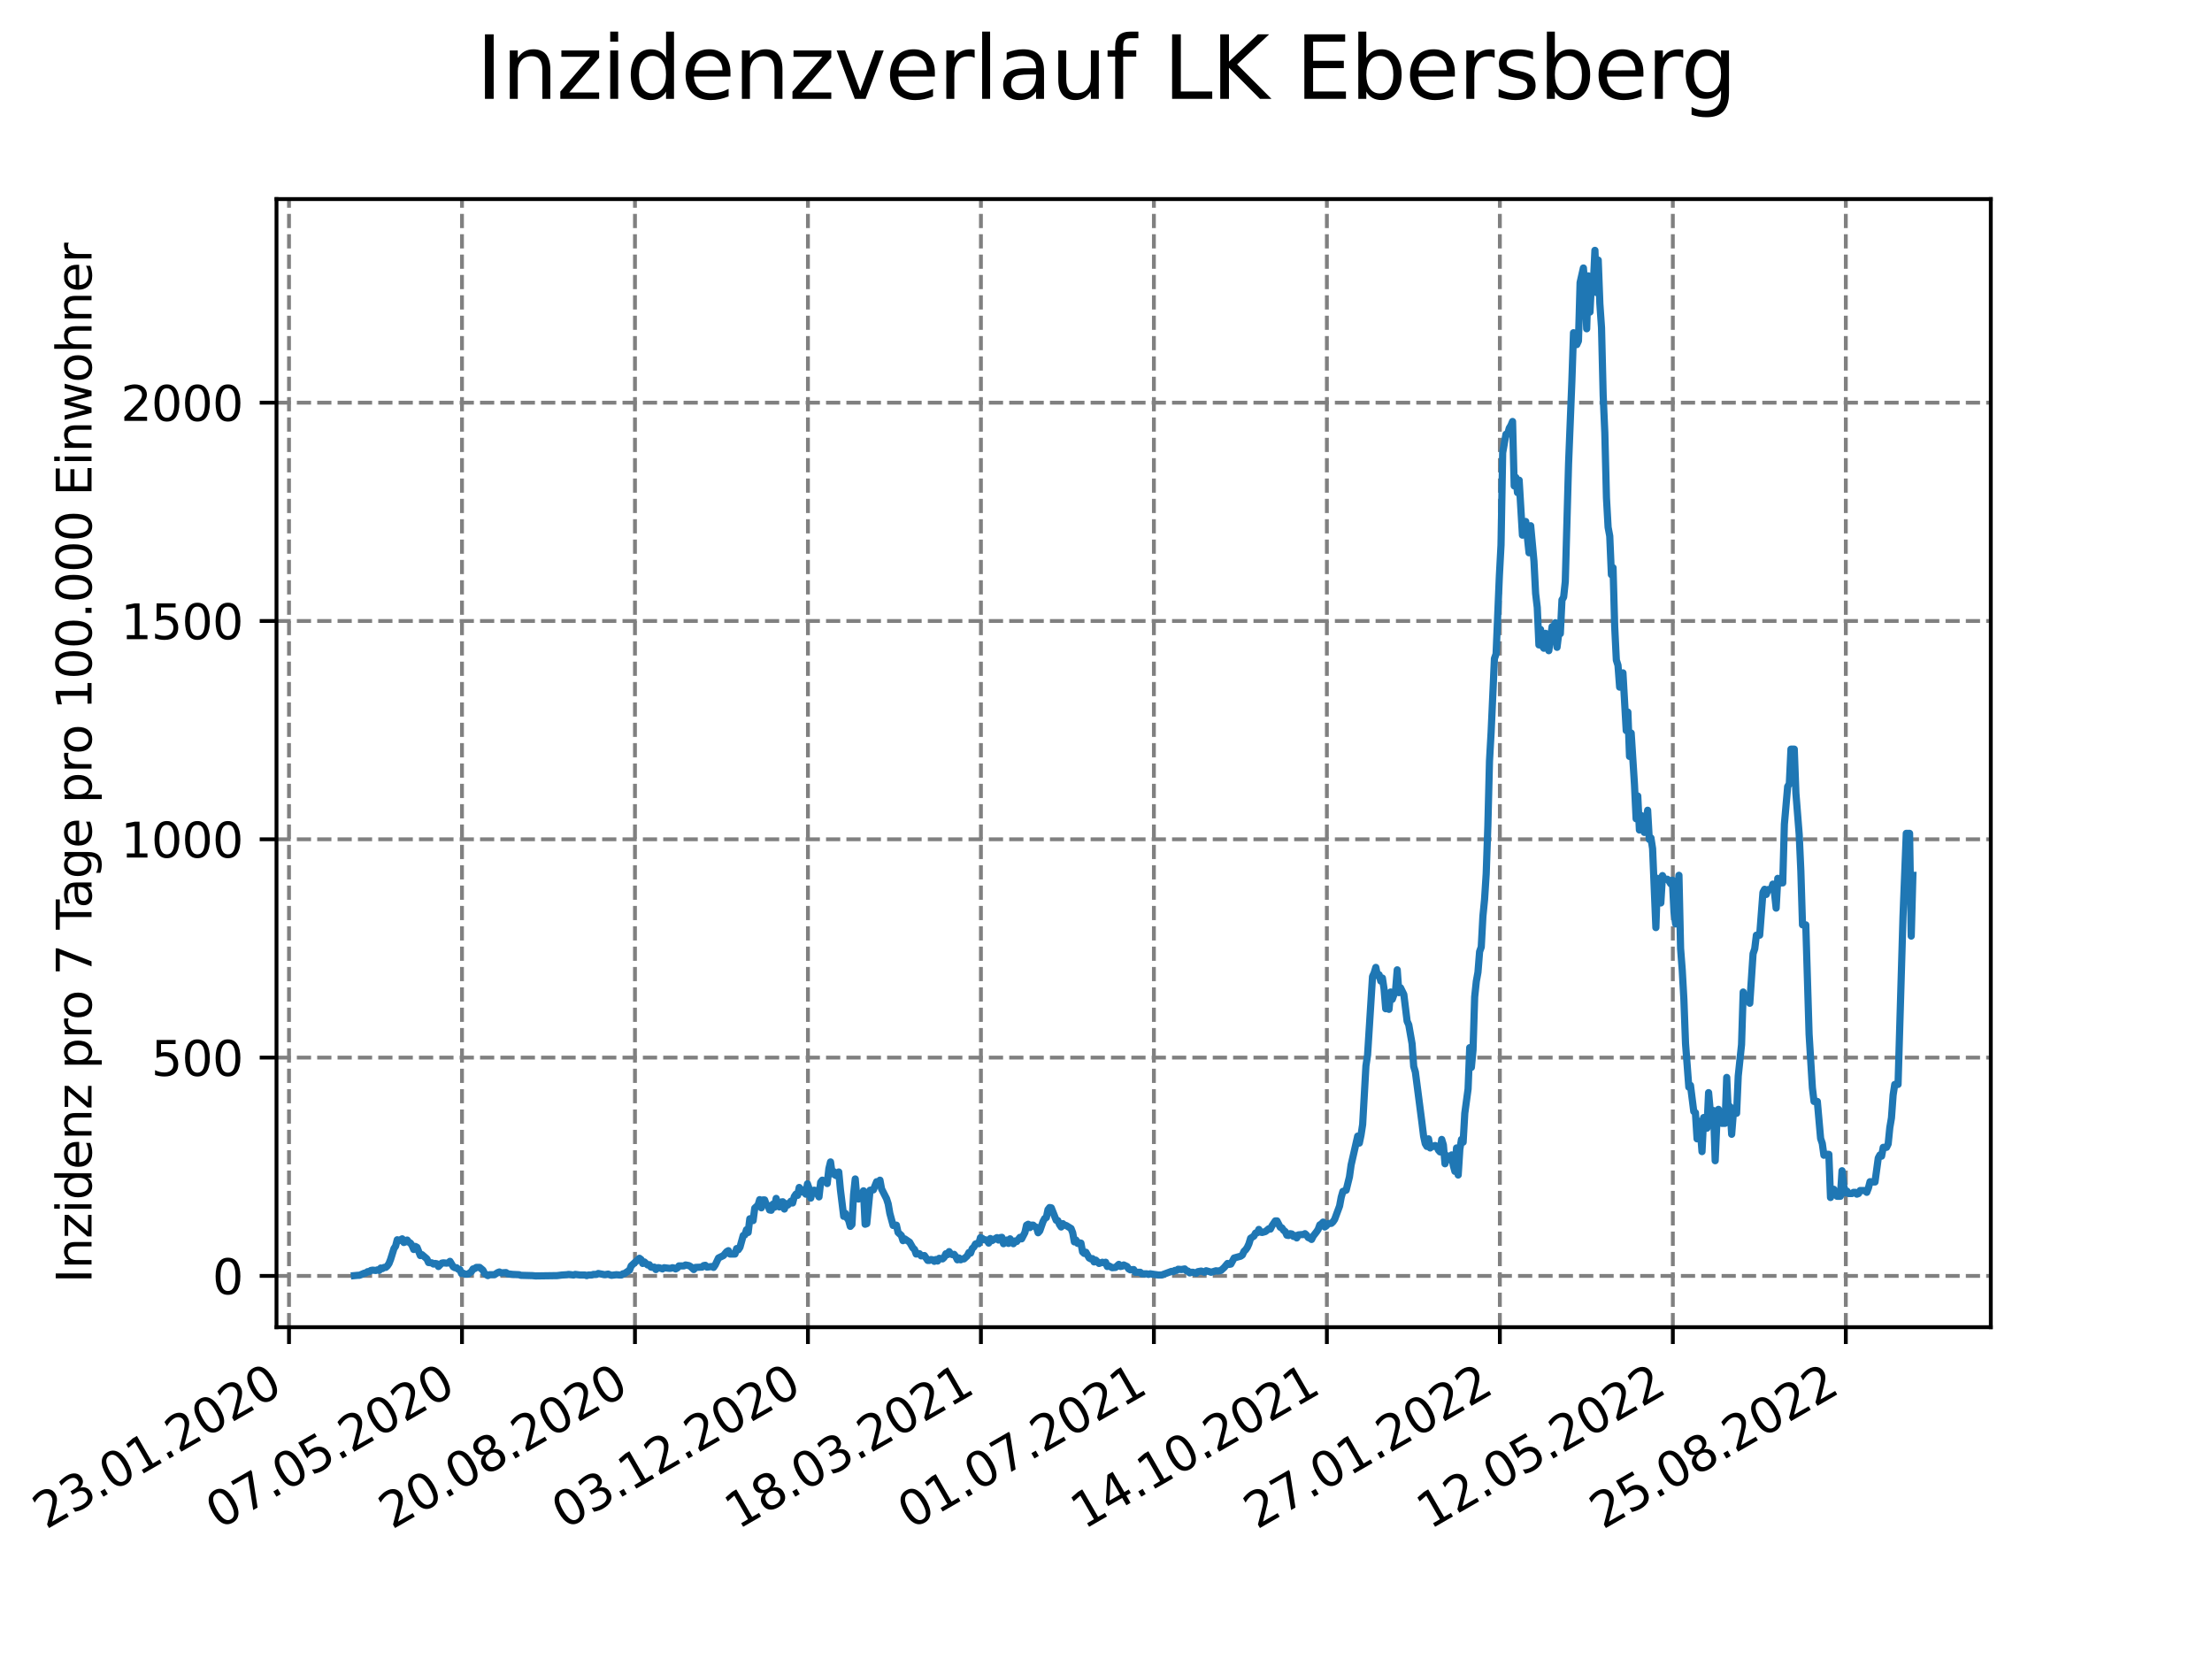 <?xml version="1.0" encoding="utf-8" standalone="no"?>
<!DOCTYPE svg PUBLIC "-//W3C//DTD SVG 1.1//EN"
  "http://www.w3.org/Graphics/SVG/1.1/DTD/svg11.dtd">
<svg xmlns:xlink="http://www.w3.org/1999/xlink" width="460.8pt" height="345.6pt" viewBox="0 0 460.8 345.6" xmlns="http://www.w3.org/2000/svg" version="1.1">
 <defs>
  <style type="text/css">*{stroke-linejoin: round; stroke-linecap: butt}</style>
 </defs>
 <g id="figure_1">
  <g id="patch_1">
   <path d="M 0 345.6 
L 460.8 345.6 
L 460.8 0 
L 0 0 
z
" style="fill: #ffffff"/>
  </g>
  <g id="axes_1">
   <g id="patch_2">
    <path d="M 57.6 276.48 
L 414.72 276.48 
L 414.72 41.472 
L 57.6 41.472 
z
" style="fill: #ffffff"/>
   </g>
   <g id="matplotlib.axis_1">
    <g id="xtick_1">
     <g id="line2d_1">
      <path d="M 60.205 276.48 
L 60.205 41.472 
" clip-path="url(#p5a3df80255)" style="fill: none; stroke-dasharray: 2.96,1.28; stroke-dashoffset: 0; stroke: #808080; stroke-width: 0.8"/>
     </g>
     <g id="line2d_2">
      <defs>
       <path id="mb9b40db471" d="M 0 0 
L 0 3.5 
" style="stroke: #000000; stroke-width: 0.8"/>
      </defs>
      <g>
       <use xlink:href="#mb9b40db471" x="60.205" y="276.48" style="stroke: #000000; stroke-width: 0.8"/>
      </g>
     </g>
     <g id="text_1">
      <!-- 23.01.2020 -->
      <g transform="translate(9.58 318.689) rotate(-30) scale(0.1 -0.1)">
       <defs>
        <path id="DejaVuSans-32" d="M 1228 531 
L 3431 531 
L 3431 0 
L 469 0 
L 469 531 
Q 828 903 1448 1529 
Q 2069 2156 2228 2338 
Q 2531 2678 2651 2914 
Q 2772 3150 2772 3378 
Q 2772 3750 2511 3984 
Q 2250 4219 1831 4219 
Q 1534 4219 1204 4116 
Q 875 4013 500 3803 
L 500 4441 
Q 881 4594 1212 4672 
Q 1544 4750 1819 4750 
Q 2544 4750 2975 4387 
Q 3406 4025 3406 3419 
Q 3406 3131 3298 2873 
Q 3191 2616 2906 2266 
Q 2828 2175 2409 1742 
Q 1991 1309 1228 531 
z
" transform="scale(0.016)"/>
        <path id="DejaVuSans-33" d="M 2597 2516 
Q 3050 2419 3304 2112 
Q 3559 1806 3559 1356 
Q 3559 666 3084 287 
Q 2609 -91 1734 -91 
Q 1441 -91 1130 -33 
Q 819 25 488 141 
L 488 750 
Q 750 597 1062 519 
Q 1375 441 1716 441 
Q 2309 441 2620 675 
Q 2931 909 2931 1356 
Q 2931 1769 2642 2001 
Q 2353 2234 1838 2234 
L 1294 2234 
L 1294 2753 
L 1863 2753 
Q 2328 2753 2575 2939 
Q 2822 3125 2822 3475 
Q 2822 3834 2567 4026 
Q 2313 4219 1838 4219 
Q 1578 4219 1281 4162 
Q 984 4106 628 3988 
L 628 4550 
Q 988 4650 1302 4700 
Q 1616 4750 1894 4750 
Q 2613 4750 3031 4423 
Q 3450 4097 3450 3541 
Q 3450 3153 3228 2886 
Q 3006 2619 2597 2516 
z
" transform="scale(0.016)"/>
        <path id="DejaVuSans-2e" d="M 684 794 
L 1344 794 
L 1344 0 
L 684 0 
L 684 794 
z
" transform="scale(0.016)"/>
        <path id="DejaVuSans-30" d="M 2034 4250 
Q 1547 4250 1301 3770 
Q 1056 3291 1056 2328 
Q 1056 1369 1301 889 
Q 1547 409 2034 409 
Q 2525 409 2770 889 
Q 3016 1369 3016 2328 
Q 3016 3291 2770 3770 
Q 2525 4250 2034 4250 
z
M 2034 4750 
Q 2819 4750 3233 4129 
Q 3647 3509 3647 2328 
Q 3647 1150 3233 529 
Q 2819 -91 2034 -91 
Q 1250 -91 836 529 
Q 422 1150 422 2328 
Q 422 3509 836 4129 
Q 1250 4750 2034 4750 
z
" transform="scale(0.016)"/>
        <path id="DejaVuSans-31" d="M 794 531 
L 1825 531 
L 1825 4091 
L 703 3866 
L 703 4441 
L 1819 4666 
L 2450 4666 
L 2450 531 
L 3481 531 
L 3481 0 
L 794 0 
L 794 531 
z
" transform="scale(0.016)"/>
       </defs>
       <use xlink:href="#DejaVuSans-32"/>
       <use xlink:href="#DejaVuSans-33" x="63.623"/>
       <use xlink:href="#DejaVuSans-2e" x="127.246"/>
       <use xlink:href="#DejaVuSans-30" x="159.033"/>
       <use xlink:href="#DejaVuSans-31" x="222.656"/>
       <use xlink:href="#DejaVuSans-2e" x="286.279"/>
       <use xlink:href="#DejaVuSans-32" x="318.066"/>
       <use xlink:href="#DejaVuSans-30" x="381.689"/>
       <use xlink:href="#DejaVuSans-32" x="445.312"/>
       <use xlink:href="#DejaVuSans-30" x="508.936"/>
      </g>
     </g>
    </g>
    <g id="xtick_2">
     <g id="line2d_3">
      <path d="M 96.24 276.48 
L 96.24 41.472 
" clip-path="url(#p5a3df80255)" style="fill: none; stroke-dasharray: 2.96,1.28; stroke-dashoffset: 0; stroke: #808080; stroke-width: 0.8"/>
     </g>
     <g id="line2d_4">
      <g>
       <use xlink:href="#mb9b40db471" x="96.24" y="276.48" style="stroke: #000000; stroke-width: 0.8"/>
      </g>
     </g>
     <g id="text_2">
      <!-- 07.05.2020 -->
      <g transform="translate(45.615 318.689) rotate(-30) scale(0.1 -0.1)">
       <defs>
        <path id="DejaVuSans-37" d="M 525 4666 
L 3525 4666 
L 3525 4397 
L 1831 0 
L 1172 0 
L 2766 4134 
L 525 4134 
L 525 4666 
z
" transform="scale(0.016)"/>
        <path id="DejaVuSans-35" d="M 691 4666 
L 3169 4666 
L 3169 4134 
L 1269 4134 
L 1269 2991 
Q 1406 3038 1543 3061 
Q 1681 3084 1819 3084 
Q 2600 3084 3056 2656 
Q 3513 2228 3513 1497 
Q 3513 744 3044 326 
Q 2575 -91 1722 -91 
Q 1428 -91 1123 -41 
Q 819 9 494 109 
L 494 744 
Q 775 591 1075 516 
Q 1375 441 1709 441 
Q 2250 441 2565 725 
Q 2881 1009 2881 1497 
Q 2881 1984 2565 2268 
Q 2250 2553 1709 2553 
Q 1456 2553 1204 2497 
Q 953 2441 691 2322 
L 691 4666 
z
" transform="scale(0.016)"/>
       </defs>
       <use xlink:href="#DejaVuSans-30"/>
       <use xlink:href="#DejaVuSans-37" x="63.623"/>
       <use xlink:href="#DejaVuSans-2e" x="127.246"/>
       <use xlink:href="#DejaVuSans-30" x="159.033"/>
       <use xlink:href="#DejaVuSans-35" x="222.656"/>
       <use xlink:href="#DejaVuSans-2e" x="286.279"/>
       <use xlink:href="#DejaVuSans-32" x="318.066"/>
       <use xlink:href="#DejaVuSans-30" x="381.689"/>
       <use xlink:href="#DejaVuSans-32" x="445.312"/>
       <use xlink:href="#DejaVuSans-30" x="508.936"/>
      </g>
     </g>
    </g>
    <g id="xtick_3">
     <g id="line2d_5">
      <path d="M 132.275 276.48 
L 132.275 41.472 
" clip-path="url(#p5a3df80255)" style="fill: none; stroke-dasharray: 2.96,1.28; stroke-dashoffset: 0; stroke: #808080; stroke-width: 0.8"/>
     </g>
     <g id="line2d_6">
      <g>
       <use xlink:href="#mb9b40db471" x="132.275" y="276.48" style="stroke: #000000; stroke-width: 0.8"/>
      </g>
     </g>
     <g id="text_3">
      <!-- 20.08.2020 -->
      <g transform="translate(81.649 318.689) rotate(-30) scale(0.1 -0.1)">
       <defs>
        <path id="DejaVuSans-38" d="M 2034 2216 
Q 1584 2216 1326 1975 
Q 1069 1734 1069 1313 
Q 1069 891 1326 650 
Q 1584 409 2034 409 
Q 2484 409 2743 651 
Q 3003 894 3003 1313 
Q 3003 1734 2745 1975 
Q 2488 2216 2034 2216 
z
M 1403 2484 
Q 997 2584 770 2862 
Q 544 3141 544 3541 
Q 544 4100 942 4425 
Q 1341 4750 2034 4750 
Q 2731 4750 3128 4425 
Q 3525 4100 3525 3541 
Q 3525 3141 3298 2862 
Q 3072 2584 2669 2484 
Q 3125 2378 3379 2068 
Q 3634 1759 3634 1313 
Q 3634 634 3220 271 
Q 2806 -91 2034 -91 
Q 1263 -91 848 271 
Q 434 634 434 1313 
Q 434 1759 690 2068 
Q 947 2378 1403 2484 
z
M 1172 3481 
Q 1172 3119 1398 2916 
Q 1625 2713 2034 2713 
Q 2441 2713 2670 2916 
Q 2900 3119 2900 3481 
Q 2900 3844 2670 4047 
Q 2441 4250 2034 4250 
Q 1625 4250 1398 4047 
Q 1172 3844 1172 3481 
z
" transform="scale(0.016)"/>
       </defs>
       <use xlink:href="#DejaVuSans-32"/>
       <use xlink:href="#DejaVuSans-30" x="63.623"/>
       <use xlink:href="#DejaVuSans-2e" x="127.246"/>
       <use xlink:href="#DejaVuSans-30" x="159.033"/>
       <use xlink:href="#DejaVuSans-38" x="222.656"/>
       <use xlink:href="#DejaVuSans-2e" x="286.279"/>
       <use xlink:href="#DejaVuSans-32" x="318.066"/>
       <use xlink:href="#DejaVuSans-30" x="381.689"/>
       <use xlink:href="#DejaVuSans-32" x="445.312"/>
       <use xlink:href="#DejaVuSans-30" x="508.936"/>
      </g>
     </g>
    </g>
    <g id="xtick_4">
     <g id="line2d_7">
      <path d="M 168.309 276.48 
L 168.309 41.472 
" clip-path="url(#p5a3df80255)" style="fill: none; stroke-dasharray: 2.96,1.28; stroke-dashoffset: 0; stroke: #808080; stroke-width: 0.8"/>
     </g>
     <g id="line2d_8">
      <g>
       <use xlink:href="#mb9b40db471" x="168.309" y="276.48" style="stroke: #000000; stroke-width: 0.8"/>
      </g>
     </g>
     <g id="text_4">
      <!-- 03.12.2020 -->
      <g transform="translate(117.684 318.689) rotate(-30) scale(0.1 -0.1)">
       <use xlink:href="#DejaVuSans-30"/>
       <use xlink:href="#DejaVuSans-33" x="63.623"/>
       <use xlink:href="#DejaVuSans-2e" x="127.246"/>
       <use xlink:href="#DejaVuSans-31" x="159.033"/>
       <use xlink:href="#DejaVuSans-32" x="222.656"/>
       <use xlink:href="#DejaVuSans-2e" x="286.279"/>
       <use xlink:href="#DejaVuSans-32" x="318.066"/>
       <use xlink:href="#DejaVuSans-30" x="381.689"/>
       <use xlink:href="#DejaVuSans-32" x="445.312"/>
       <use xlink:href="#DejaVuSans-30" x="508.936"/>
      </g>
     </g>
    </g>
    <g id="xtick_5">
     <g id="line2d_9">
      <path d="M 204.344 276.48 
L 204.344 41.472 
" clip-path="url(#p5a3df80255)" style="fill: none; stroke-dasharray: 2.96,1.28; stroke-dashoffset: 0; stroke: #808080; stroke-width: 0.8"/>
     </g>
     <g id="line2d_10">
      <g>
       <use xlink:href="#mb9b40db471" x="204.344" y="276.48" style="stroke: #000000; stroke-width: 0.8"/>
      </g>
     </g>
     <g id="text_5">
      <!-- 18.03.2021 -->
      <g transform="translate(153.719 318.689) rotate(-30) scale(0.1 -0.1)">
       <use xlink:href="#DejaVuSans-31"/>
       <use xlink:href="#DejaVuSans-38" x="63.623"/>
       <use xlink:href="#DejaVuSans-2e" x="127.246"/>
       <use xlink:href="#DejaVuSans-30" x="159.033"/>
       <use xlink:href="#DejaVuSans-33" x="222.656"/>
       <use xlink:href="#DejaVuSans-2e" x="286.279"/>
       <use xlink:href="#DejaVuSans-32" x="318.066"/>
       <use xlink:href="#DejaVuSans-30" x="381.689"/>
       <use xlink:href="#DejaVuSans-32" x="445.312"/>
       <use xlink:href="#DejaVuSans-31" x="508.936"/>
      </g>
     </g>
    </g>
    <g id="xtick_6">
     <g id="line2d_11">
      <path d="M 240.378 276.48 
L 240.378 41.472 
" clip-path="url(#p5a3df80255)" style="fill: none; stroke-dasharray: 2.96,1.28; stroke-dashoffset: 0; stroke: #808080; stroke-width: 0.8"/>
     </g>
     <g id="line2d_12">
      <g>
       <use xlink:href="#mb9b40db471" x="240.378" y="276.48" style="stroke: #000000; stroke-width: 0.8"/>
      </g>
     </g>
     <g id="text_6">
      <!-- 01.07.2021 -->
      <g transform="translate(189.753 318.689) rotate(-30) scale(0.1 -0.1)">
       <use xlink:href="#DejaVuSans-30"/>
       <use xlink:href="#DejaVuSans-31" x="63.623"/>
       <use xlink:href="#DejaVuSans-2e" x="127.246"/>
       <use xlink:href="#DejaVuSans-30" x="159.033"/>
       <use xlink:href="#DejaVuSans-37" x="222.656"/>
       <use xlink:href="#DejaVuSans-2e" x="286.279"/>
       <use xlink:href="#DejaVuSans-32" x="318.066"/>
       <use xlink:href="#DejaVuSans-30" x="381.689"/>
       <use xlink:href="#DejaVuSans-32" x="445.312"/>
       <use xlink:href="#DejaVuSans-31" x="508.936"/>
      </g>
     </g>
    </g>
    <g id="xtick_7">
     <g id="line2d_13">
      <path d="M 276.413 276.48 
L 276.413 41.472 
" clip-path="url(#p5a3df80255)" style="fill: none; stroke-dasharray: 2.96,1.28; stroke-dashoffset: 0; stroke: #808080; stroke-width: 0.8"/>
     </g>
     <g id="line2d_14">
      <g>
       <use xlink:href="#mb9b40db471" x="276.413" y="276.48" style="stroke: #000000; stroke-width: 0.8"/>
      </g>
     </g>
     <g id="text_7">
      <!-- 14.10.2021 -->
      <g transform="translate(225.788 318.689) rotate(-30) scale(0.1 -0.1)">
       <defs>
        <path id="DejaVuSans-34" d="M 2419 4116 
L 825 1625 
L 2419 1625 
L 2419 4116 
z
M 2253 4666 
L 3047 4666 
L 3047 1625 
L 3713 1625 
L 3713 1100 
L 3047 1100 
L 3047 0 
L 2419 0 
L 2419 1100 
L 313 1100 
L 313 1709 
L 2253 4666 
z
" transform="scale(0.016)"/>
       </defs>
       <use xlink:href="#DejaVuSans-31"/>
       <use xlink:href="#DejaVuSans-34" x="63.623"/>
       <use xlink:href="#DejaVuSans-2e" x="127.246"/>
       <use xlink:href="#DejaVuSans-31" x="159.033"/>
       <use xlink:href="#DejaVuSans-30" x="222.656"/>
       <use xlink:href="#DejaVuSans-2e" x="286.279"/>
       <use xlink:href="#DejaVuSans-32" x="318.066"/>
       <use xlink:href="#DejaVuSans-30" x="381.689"/>
       <use xlink:href="#DejaVuSans-32" x="445.312"/>
       <use xlink:href="#DejaVuSans-31" x="508.936"/>
      </g>
     </g>
    </g>
    <g id="xtick_8">
     <g id="line2d_15">
      <path d="M 312.448 276.48 
L 312.448 41.472 
" clip-path="url(#p5a3df80255)" style="fill: none; stroke-dasharray: 2.96,1.28; stroke-dashoffset: 0; stroke: #808080; stroke-width: 0.8"/>
     </g>
     <g id="line2d_16">
      <g>
       <use xlink:href="#mb9b40db471" x="312.448" y="276.48" style="stroke: #000000; stroke-width: 0.8"/>
      </g>
     </g>
     <g id="text_8">
      <!-- 27.01.2022 -->
      <g transform="translate(261.822 318.689) rotate(-30) scale(0.1 -0.1)">
       <use xlink:href="#DejaVuSans-32"/>
       <use xlink:href="#DejaVuSans-37" x="63.623"/>
       <use xlink:href="#DejaVuSans-2e" x="127.246"/>
       <use xlink:href="#DejaVuSans-30" x="159.033"/>
       <use xlink:href="#DejaVuSans-31" x="222.656"/>
       <use xlink:href="#DejaVuSans-2e" x="286.279"/>
       <use xlink:href="#DejaVuSans-32" x="318.066"/>
       <use xlink:href="#DejaVuSans-30" x="381.689"/>
       <use xlink:href="#DejaVuSans-32" x="445.312"/>
       <use xlink:href="#DejaVuSans-32" x="508.936"/>
      </g>
     </g>
    </g>
    <g id="xtick_9">
     <g id="line2d_17">
      <path d="M 348.482 276.48 
L 348.482 41.472 
" clip-path="url(#p5a3df80255)" style="fill: none; stroke-dasharray: 2.96,1.28; stroke-dashoffset: 0; stroke: #808080; stroke-width: 0.8"/>
     </g>
     <g id="line2d_18">
      <g>
       <use xlink:href="#mb9b40db471" x="348.482" y="276.48" style="stroke: #000000; stroke-width: 0.8"/>
      </g>
     </g>
     <g id="text_9">
      <!-- 12.05.2022 -->
      <g transform="translate(297.857 318.689) rotate(-30) scale(0.1 -0.1)">
       <use xlink:href="#DejaVuSans-31"/>
       <use xlink:href="#DejaVuSans-32" x="63.623"/>
       <use xlink:href="#DejaVuSans-2e" x="127.246"/>
       <use xlink:href="#DejaVuSans-30" x="159.033"/>
       <use xlink:href="#DejaVuSans-35" x="222.656"/>
       <use xlink:href="#DejaVuSans-2e" x="286.279"/>
       <use xlink:href="#DejaVuSans-32" x="318.066"/>
       <use xlink:href="#DejaVuSans-30" x="381.689"/>
       <use xlink:href="#DejaVuSans-32" x="445.312"/>
       <use xlink:href="#DejaVuSans-32" x="508.936"/>
      </g>
     </g>
    </g>
    <g id="xtick_10">
     <g id="line2d_19">
      <path d="M 384.517 276.48 
L 384.517 41.472 
" clip-path="url(#p5a3df80255)" style="fill: none; stroke-dasharray: 2.96,1.28; stroke-dashoffset: 0; stroke: #808080; stroke-width: 0.8"/>
     </g>
     <g id="line2d_20">
      <g>
       <use xlink:href="#mb9b40db471" x="384.517" y="276.48" style="stroke: #000000; stroke-width: 0.8"/>
      </g>
     </g>
     <g id="text_10">
      <!-- 25.08.2022 -->
      <g transform="translate(333.892 318.689) rotate(-30) scale(0.1 -0.1)">
       <use xlink:href="#DejaVuSans-32"/>
       <use xlink:href="#DejaVuSans-35" x="63.623"/>
       <use xlink:href="#DejaVuSans-2e" x="127.246"/>
       <use xlink:href="#DejaVuSans-30" x="159.033"/>
       <use xlink:href="#DejaVuSans-38" x="222.656"/>
       <use xlink:href="#DejaVuSans-2e" x="286.279"/>
       <use xlink:href="#DejaVuSans-32" x="318.066"/>
       <use xlink:href="#DejaVuSans-30" x="381.689"/>
       <use xlink:href="#DejaVuSans-32" x="445.312"/>
       <use xlink:href="#DejaVuSans-32" x="508.936"/>
      </g>
     </g>
    </g>
   </g>
   <g id="matplotlib.axis_2">
    <g id="ytick_1">
     <g id="line2d_21">
      <path d="M 57.6 265.798 
L 414.72 265.798 
" clip-path="url(#p5a3df80255)" style="fill: none; stroke-dasharray: 2.96,1.28; stroke-dashoffset: 0; stroke: #808080; stroke-width: 0.8"/>
     </g>
     <g id="line2d_22">
      <defs>
       <path id="mdbb3c87241" d="M 0 0 
L -3.5 0 
" style="stroke: #000000; stroke-width: 0.8"/>
      </defs>
      <g>
       <use xlink:href="#mdbb3c87241" x="57.6" y="265.798" style="stroke: #000000; stroke-width: 0.8"/>
      </g>
     </g>
     <g id="text_11">
      <!-- 0 -->
      <g transform="translate(44.237 269.597) scale(0.1 -0.1)">
       <use xlink:href="#DejaVuSans-30"/>
      </g>
     </g>
    </g>
    <g id="ytick_2">
     <g id="line2d_23">
      <path d="M 57.6 220.318 
L 414.72 220.318 
" clip-path="url(#p5a3df80255)" style="fill: none; stroke-dasharray: 2.96,1.28; stroke-dashoffset: 0; stroke: #808080; stroke-width: 0.8"/>
     </g>
     <g id="line2d_24">
      <g>
       <use xlink:href="#mdbb3c87241" x="57.6" y="220.318" style="stroke: #000000; stroke-width: 0.8"/>
      </g>
     </g>
     <g id="text_12">
      <!-- 500 -->
      <g transform="translate(31.512 224.117) scale(0.1 -0.1)">
       <use xlink:href="#DejaVuSans-35"/>
       <use xlink:href="#DejaVuSans-30" x="63.623"/>
       <use xlink:href="#DejaVuSans-30" x="127.246"/>
      </g>
     </g>
    </g>
    <g id="ytick_3">
     <g id="line2d_25">
      <path d="M 57.6 174.838 
L 414.72 174.838 
" clip-path="url(#p5a3df80255)" style="fill: none; stroke-dasharray: 2.96,1.28; stroke-dashoffset: 0; stroke: #808080; stroke-width: 0.8"/>
     </g>
     <g id="line2d_26">
      <g>
       <use xlink:href="#mdbb3c87241" x="57.6" y="174.838" style="stroke: #000000; stroke-width: 0.8"/>
      </g>
     </g>
     <g id="text_13">
      <!-- 1000 -->
      <g transform="translate(25.15 178.638) scale(0.1 -0.1)">
       <use xlink:href="#DejaVuSans-31"/>
       <use xlink:href="#DejaVuSans-30" x="63.623"/>
       <use xlink:href="#DejaVuSans-30" x="127.246"/>
       <use xlink:href="#DejaVuSans-30" x="190.869"/>
      </g>
     </g>
    </g>
    <g id="ytick_4">
     <g id="line2d_27">
      <path d="M 57.6 129.359 
L 414.72 129.359 
" clip-path="url(#p5a3df80255)" style="fill: none; stroke-dasharray: 2.96,1.28; stroke-dashoffset: 0; stroke: #808080; stroke-width: 0.8"/>
     </g>
     <g id="line2d_28">
      <g>
       <use xlink:href="#mdbb3c87241" x="57.6" y="129.359" style="stroke: #000000; stroke-width: 0.8"/>
      </g>
     </g>
     <g id="text_14">
      <!-- 1500 -->
      <g transform="translate(25.15 133.158) scale(0.1 -0.1)">
       <use xlink:href="#DejaVuSans-31"/>
       <use xlink:href="#DejaVuSans-35" x="63.623"/>
       <use xlink:href="#DejaVuSans-30" x="127.246"/>
       <use xlink:href="#DejaVuSans-30" x="190.869"/>
      </g>
     </g>
    </g>
    <g id="ytick_5">
     <g id="line2d_29">
      <path d="M 57.6 83.879 
L 414.72 83.879 
" clip-path="url(#p5a3df80255)" style="fill: none; stroke-dasharray: 2.96,1.28; stroke-dashoffset: 0; stroke: #808080; stroke-width: 0.8"/>
     </g>
     <g id="line2d_30">
      <g>
       <use xlink:href="#mdbb3c87241" x="57.6" y="83.879" style="stroke: #000000; stroke-width: 0.8"/>
      </g>
     </g>
     <g id="text_15">
      <!-- 2000 -->
      <g transform="translate(25.15 87.678) scale(0.1 -0.1)">
       <use xlink:href="#DejaVuSans-32"/>
       <use xlink:href="#DejaVuSans-30" x="63.623"/>
       <use xlink:href="#DejaVuSans-30" x="127.246"/>
       <use xlink:href="#DejaVuSans-30" x="190.869"/>
      </g>
     </g>
    </g>
    <g id="text_16">
     <!-- Inzidenz pro 7 Tage pro 100.000 Einwohner -->
     <g transform="translate(19.07 267.301) rotate(-90) scale(0.1 -0.1)">
      <defs>
       <path id="DejaVuSans-49" d="M 628 4666 
L 1259 4666 
L 1259 0 
L 628 0 
L 628 4666 
z
" transform="scale(0.016)"/>
       <path id="DejaVuSans-6e" d="M 3513 2113 
L 3513 0 
L 2938 0 
L 2938 2094 
Q 2938 2591 2744 2837 
Q 2550 3084 2163 3084 
Q 1697 3084 1428 2787 
Q 1159 2491 1159 1978 
L 1159 0 
L 581 0 
L 581 3500 
L 1159 3500 
L 1159 2956 
Q 1366 3272 1645 3428 
Q 1925 3584 2291 3584 
Q 2894 3584 3203 3211 
Q 3513 2838 3513 2113 
z
" transform="scale(0.016)"/>
       <path id="DejaVuSans-7a" d="M 353 3500 
L 3084 3500 
L 3084 2975 
L 922 459 
L 3084 459 
L 3084 0 
L 275 0 
L 275 525 
L 2438 3041 
L 353 3041 
L 353 3500 
z
" transform="scale(0.016)"/>
       <path id="DejaVuSans-69" d="M 603 3500 
L 1178 3500 
L 1178 0 
L 603 0 
L 603 3500 
z
M 603 4863 
L 1178 4863 
L 1178 4134 
L 603 4134 
L 603 4863 
z
" transform="scale(0.016)"/>
       <path id="DejaVuSans-64" d="M 2906 2969 
L 2906 4863 
L 3481 4863 
L 3481 0 
L 2906 0 
L 2906 525 
Q 2725 213 2448 61 
Q 2172 -91 1784 -91 
Q 1150 -91 751 415 
Q 353 922 353 1747 
Q 353 2572 751 3078 
Q 1150 3584 1784 3584 
Q 2172 3584 2448 3432 
Q 2725 3281 2906 2969 
z
M 947 1747 
Q 947 1113 1208 752 
Q 1469 391 1925 391 
Q 2381 391 2643 752 
Q 2906 1113 2906 1747 
Q 2906 2381 2643 2742 
Q 2381 3103 1925 3103 
Q 1469 3103 1208 2742 
Q 947 2381 947 1747 
z
" transform="scale(0.016)"/>
       <path id="DejaVuSans-65" d="M 3597 1894 
L 3597 1613 
L 953 1613 
Q 991 1019 1311 708 
Q 1631 397 2203 397 
Q 2534 397 2845 478 
Q 3156 559 3463 722 
L 3463 178 
Q 3153 47 2828 -22 
Q 2503 -91 2169 -91 
Q 1331 -91 842 396 
Q 353 884 353 1716 
Q 353 2575 817 3079 
Q 1281 3584 2069 3584 
Q 2775 3584 3186 3129 
Q 3597 2675 3597 1894 
z
M 3022 2063 
Q 3016 2534 2758 2815 
Q 2500 3097 2075 3097 
Q 1594 3097 1305 2825 
Q 1016 2553 972 2059 
L 3022 2063 
z
" transform="scale(0.016)"/>
       <path id="DejaVuSans-20" transform="scale(0.016)"/>
       <path id="DejaVuSans-70" d="M 1159 525 
L 1159 -1331 
L 581 -1331 
L 581 3500 
L 1159 3500 
L 1159 2969 
Q 1341 3281 1617 3432 
Q 1894 3584 2278 3584 
Q 2916 3584 3314 3078 
Q 3713 2572 3713 1747 
Q 3713 922 3314 415 
Q 2916 -91 2278 -91 
Q 1894 -91 1617 61 
Q 1341 213 1159 525 
z
M 3116 1747 
Q 3116 2381 2855 2742 
Q 2594 3103 2138 3103 
Q 1681 3103 1420 2742 
Q 1159 2381 1159 1747 
Q 1159 1113 1420 752 
Q 1681 391 2138 391 
Q 2594 391 2855 752 
Q 3116 1113 3116 1747 
z
" transform="scale(0.016)"/>
       <path id="DejaVuSans-72" d="M 2631 2963 
Q 2534 3019 2420 3045 
Q 2306 3072 2169 3072 
Q 1681 3072 1420 2755 
Q 1159 2438 1159 1844 
L 1159 0 
L 581 0 
L 581 3500 
L 1159 3500 
L 1159 2956 
Q 1341 3275 1631 3429 
Q 1922 3584 2338 3584 
Q 2397 3584 2469 3576 
Q 2541 3569 2628 3553 
L 2631 2963 
z
" transform="scale(0.016)"/>
       <path id="DejaVuSans-6f" d="M 1959 3097 
Q 1497 3097 1228 2736 
Q 959 2375 959 1747 
Q 959 1119 1226 758 
Q 1494 397 1959 397 
Q 2419 397 2687 759 
Q 2956 1122 2956 1747 
Q 2956 2369 2687 2733 
Q 2419 3097 1959 3097 
z
M 1959 3584 
Q 2709 3584 3137 3096 
Q 3566 2609 3566 1747 
Q 3566 888 3137 398 
Q 2709 -91 1959 -91 
Q 1206 -91 779 398 
Q 353 888 353 1747 
Q 353 2609 779 3096 
Q 1206 3584 1959 3584 
z
" transform="scale(0.016)"/>
       <path id="DejaVuSans-54" d="M -19 4666 
L 3928 4666 
L 3928 4134 
L 2272 4134 
L 2272 0 
L 1638 0 
L 1638 4134 
L -19 4134 
L -19 4666 
z
" transform="scale(0.016)"/>
       <path id="DejaVuSans-61" d="M 2194 1759 
Q 1497 1759 1228 1600 
Q 959 1441 959 1056 
Q 959 750 1161 570 
Q 1363 391 1709 391 
Q 2188 391 2477 730 
Q 2766 1069 2766 1631 
L 2766 1759 
L 2194 1759 
z
M 3341 1997 
L 3341 0 
L 2766 0 
L 2766 531 
Q 2569 213 2275 61 
Q 1981 -91 1556 -91 
Q 1019 -91 701 211 
Q 384 513 384 1019 
Q 384 1609 779 1909 
Q 1175 2209 1959 2209 
L 2766 2209 
L 2766 2266 
Q 2766 2663 2505 2880 
Q 2244 3097 1772 3097 
Q 1472 3097 1187 3025 
Q 903 2953 641 2809 
L 641 3341 
Q 956 3463 1253 3523 
Q 1550 3584 1831 3584 
Q 2591 3584 2966 3190 
Q 3341 2797 3341 1997 
z
" transform="scale(0.016)"/>
       <path id="DejaVuSans-67" d="M 2906 1791 
Q 2906 2416 2648 2759 
Q 2391 3103 1925 3103 
Q 1463 3103 1205 2759 
Q 947 2416 947 1791 
Q 947 1169 1205 825 
Q 1463 481 1925 481 
Q 2391 481 2648 825 
Q 2906 1169 2906 1791 
z
M 3481 434 
Q 3481 -459 3084 -895 
Q 2688 -1331 1869 -1331 
Q 1566 -1331 1297 -1286 
Q 1028 -1241 775 -1147 
L 775 -588 
Q 1028 -725 1275 -790 
Q 1522 -856 1778 -856 
Q 2344 -856 2625 -561 
Q 2906 -266 2906 331 
L 2906 616 
Q 2728 306 2450 153 
Q 2172 0 1784 0 
Q 1141 0 747 490 
Q 353 981 353 1791 
Q 353 2603 747 3093 
Q 1141 3584 1784 3584 
Q 2172 3584 2450 3431 
Q 2728 3278 2906 2969 
L 2906 3500 
L 3481 3500 
L 3481 434 
z
" transform="scale(0.016)"/>
       <path id="DejaVuSans-45" d="M 628 4666 
L 3578 4666 
L 3578 4134 
L 1259 4134 
L 1259 2753 
L 3481 2753 
L 3481 2222 
L 1259 2222 
L 1259 531 
L 3634 531 
L 3634 0 
L 628 0 
L 628 4666 
z
" transform="scale(0.016)"/>
       <path id="DejaVuSans-77" d="M 269 3500 
L 844 3500 
L 1563 769 
L 2278 3500 
L 2956 3500 
L 3675 769 
L 4391 3500 
L 4966 3500 
L 4050 0 
L 3372 0 
L 2619 2869 
L 1863 0 
L 1184 0 
L 269 3500 
z
" transform="scale(0.016)"/>
       <path id="DejaVuSans-68" d="M 3513 2113 
L 3513 0 
L 2938 0 
L 2938 2094 
Q 2938 2591 2744 2837 
Q 2550 3084 2163 3084 
Q 1697 3084 1428 2787 
Q 1159 2491 1159 1978 
L 1159 0 
L 581 0 
L 581 4863 
L 1159 4863 
L 1159 2956 
Q 1366 3272 1645 3428 
Q 1925 3584 2291 3584 
Q 2894 3584 3203 3211 
Q 3513 2838 3513 2113 
z
" transform="scale(0.016)"/>
      </defs>
      <use xlink:href="#DejaVuSans-49"/>
      <use xlink:href="#DejaVuSans-6e" x="29.492"/>
      <use xlink:href="#DejaVuSans-7a" x="92.871"/>
      <use xlink:href="#DejaVuSans-69" x="145.361"/>
      <use xlink:href="#DejaVuSans-64" x="173.145"/>
      <use xlink:href="#DejaVuSans-65" x="236.621"/>
      <use xlink:href="#DejaVuSans-6e" x="298.145"/>
      <use xlink:href="#DejaVuSans-7a" x="361.523"/>
      <use xlink:href="#DejaVuSans-20" x="414.014"/>
      <use xlink:href="#DejaVuSans-70" x="445.801"/>
      <use xlink:href="#DejaVuSans-72" x="509.277"/>
      <use xlink:href="#DejaVuSans-6f" x="548.141"/>
      <use xlink:href="#DejaVuSans-20" x="609.322"/>
      <use xlink:href="#DejaVuSans-37" x="641.109"/>
      <use xlink:href="#DejaVuSans-20" x="704.732"/>
      <use xlink:href="#DejaVuSans-54" x="736.52"/>
      <use xlink:href="#DejaVuSans-61" x="781.104"/>
      <use xlink:href="#DejaVuSans-67" x="842.383"/>
      <use xlink:href="#DejaVuSans-65" x="905.859"/>
      <use xlink:href="#DejaVuSans-20" x="967.383"/>
      <use xlink:href="#DejaVuSans-70" x="999.17"/>
      <use xlink:href="#DejaVuSans-72" x="1062.646"/>
      <use xlink:href="#DejaVuSans-6f" x="1101.51"/>
      <use xlink:href="#DejaVuSans-20" x="1162.691"/>
      <use xlink:href="#DejaVuSans-31" x="1194.479"/>
      <use xlink:href="#DejaVuSans-30" x="1258.102"/>
      <use xlink:href="#DejaVuSans-30" x="1321.725"/>
      <use xlink:href="#DejaVuSans-2e" x="1385.348"/>
      <use xlink:href="#DejaVuSans-30" x="1417.135"/>
      <use xlink:href="#DejaVuSans-30" x="1480.758"/>
      <use xlink:href="#DejaVuSans-30" x="1544.381"/>
      <use xlink:href="#DejaVuSans-20" x="1608.004"/>
      <use xlink:href="#DejaVuSans-45" x="1639.791"/>
      <use xlink:href="#DejaVuSans-69" x="1702.975"/>
      <use xlink:href="#DejaVuSans-6e" x="1730.758"/>
      <use xlink:href="#DejaVuSans-77" x="1794.137"/>
      <use xlink:href="#DejaVuSans-6f" x="1875.924"/>
      <use xlink:href="#DejaVuSans-68" x="1937.105"/>
      <use xlink:href="#DejaVuSans-6e" x="2000.484"/>
      <use xlink:href="#DejaVuSans-65" x="2063.863"/>
      <use xlink:href="#DejaVuSans-72" x="2125.387"/>
     </g>
    </g>
   </g>
   <g id="line2d_31">
    <path d="M 73.833 265.734 
L 74.519 265.671 
L 74.862 265.671 
L 75.892 265.228 
L 76.235 265.165 
L 76.578 264.911 
L 76.921 264.911 
L 77.265 264.658 
L 77.608 264.595 
L 78.294 264.658 
L 78.637 264.531 
L 78.981 264.658 
L 79.324 264.151 
L 79.667 264.278 
L 80.01 264.025 
L 80.353 264.025 
L 80.696 263.708 
L 81.04 263.202 
L 81.383 262.315 
L 82.069 260.099 
L 82.412 259.592 
L 82.756 258.263 
L 83.099 258.453 
L 83.785 258.073 
L 84.128 258.833 
L 84.472 258.706 
L 84.815 258.326 
L 85.158 258.769 
L 85.501 258.959 
L 85.844 259.466 
L 86.187 260.289 
L 86.531 259.656 
L 86.874 259.846 
L 87.56 261.555 
L 87.903 261.365 
L 88.933 262.252 
L 89.276 263.012 
L 89.962 263.075 
L 90.306 263.328 
L 90.649 263.202 
L 90.992 263.265 
L 91.335 263.835 
L 92.022 263.138 
L 92.365 263.075 
L 93.051 263.138 
L 93.394 263.075 
L 93.738 262.758 
L 94.424 263.898 
L 94.767 264.088 
L 95.11 264.088 
L 95.453 264.405 
L 95.797 264.468 
L 96.14 265.291 
L 96.483 265.228 
L 96.826 265.418 
L 97.513 265.418 
L 98.199 264.911 
L 98.542 264.341 
L 98.885 264.278 
L 99.229 264.025 
L 99.915 264.025 
L 100.601 264.595 
L 100.944 265.291 
L 101.631 265.734 
L 101.974 265.545 
L 103.004 265.545 
L 103.69 265.101 
L 104.033 264.975 
L 104.376 265.165 
L 105.406 265.101 
L 105.749 265.355 
L 106.779 265.481 
L 108.151 265.545 
L 108.495 265.671 
L 110.897 265.734 
L 111.583 265.798 
L 116.045 265.734 
L 117.074 265.608 
L 118.104 265.545 
L 118.447 265.481 
L 119.477 265.608 
L 119.82 265.481 
L 120.849 265.608 
L 121.879 265.608 
L 122.222 265.734 
L 122.565 265.608 
L 123.252 265.608 
L 123.595 265.481 
L 124.281 265.481 
L 124.624 265.291 
L 125.997 265.545 
L 126.683 265.418 
L 127.37 265.671 
L 128.399 265.545 
L 129.086 265.608 
L 129.429 265.608 
L 129.772 265.355 
L 130.115 265.291 
L 131.145 264.595 
L 131.488 263.708 
L 133.204 262.125 
L 133.547 262.379 
L 133.89 263.202 
L 134.234 262.885 
L 134.92 263.518 
L 135.263 263.455 
L 135.606 263.962 
L 135.95 264.025 
L 136.293 263.962 
L 136.636 264.468 
L 136.979 264.088 
L 137.322 264.088 
L 138.009 264.341 
L 138.352 264.088 
L 139.381 264.215 
L 139.725 264.215 
L 140.068 264.088 
L 140.411 264.151 
L 140.754 264.341 
L 141.097 264.151 
L 141.44 263.708 
L 142.47 263.708 
L 142.813 263.518 
L 143.5 263.645 
L 143.843 263.835 
L 144.529 264.468 
L 144.872 264.025 
L 146.245 263.962 
L 146.588 263.645 
L 146.931 263.582 
L 147.275 263.962 
L 148.304 263.835 
L 148.647 264.025 
L 148.991 263.518 
L 149.677 262.062 
L 150.707 261.555 
L 151.393 260.732 
L 151.736 260.542 
L 152.079 261.239 
L 153.109 261.239 
L 153.452 260.099 
L 153.795 260.352 
L 154.138 259.846 
L 154.825 257.376 
L 155.168 257.25 
L 155.511 256.173 
L 155.854 256.743 
L 156.198 253.894 
L 156.541 253.83 
L 156.884 254.273 
L 157.227 251.677 
L 157.913 251.044 
L 158.257 249.904 
L 158.6 251.614 
L 158.943 249.968 
L 159.286 249.968 
L 159.629 250.981 
L 159.973 251.107 
L 160.316 252.057 
L 160.659 252.121 
L 161.002 250.854 
L 161.345 251.487 
L 161.689 249.651 
L 162.032 251.297 
L 162.375 251.424 
L 162.718 250.411 
L 163.061 250.348 
L 163.404 251.867 
L 163.748 250.728 
L 164.091 251.044 
L 164.434 250.728 
L 164.777 250.221 
L 165.12 250.601 
L 165.464 249.271 
L 165.807 248.765 
L 166.15 249.018 
L 166.493 247.372 
L 166.836 248.195 
L 167.179 248.321 
L 167.523 247.815 
L 167.866 248.765 
L 168.209 246.612 
L 168.552 247.625 
L 168.895 249.588 
L 169.239 248.068 
L 169.582 247.941 
L 169.925 248.005 
L 170.611 249.334 
L 170.955 246.295 
L 171.298 245.852 
L 171.641 245.978 
L 171.984 245.915 
L 172.327 246.548 
L 172.67 243.446 
L 173.014 242.053 
L 173.357 244.522 
L 173.7 244.079 
L 174.043 244.839 
L 174.386 244.965 
L 174.73 244.142 
L 175.073 247.815 
L 175.759 253.387 
L 176.102 252.754 
L 176.446 253.704 
L 176.789 254.21 
L 177.132 255.477 
L 177.475 255.097 
L 177.818 248.828 
L 178.161 245.599 
L 178.505 249.651 
L 178.848 249.778 
L 179.191 249.081 
L 179.534 248.955 
L 179.877 248.068 
L 180.221 255.033 
L 180.564 254.907 
L 181.25 247.941 
L 181.937 247.878 
L 182.623 246.168 
L 182.966 246.358 
L 183.309 245.852 
L 183.652 247.688 
L 184.682 249.714 
L 185.025 250.791 
L 185.368 252.754 
L 186.055 255.287 
L 186.741 255.223 
L 187.084 256.743 
L 187.771 257.376 
L 188.114 258.453 
L 188.457 258.073 
L 189.487 258.769 
L 190.173 259.972 
L 190.516 260.289 
L 190.859 261.239 
L 191.203 261.112 
L 191.546 261.175 
L 191.889 261.619 
L 192.575 261.555 
L 193.262 262.568 
L 193.605 262.568 
L 193.948 262.379 
L 194.291 262.442 
L 194.634 262.758 
L 194.978 262.379 
L 195.321 262.695 
L 195.664 262.125 
L 196.35 262.252 
L 196.694 261.935 
L 197.037 261.175 
L 197.38 261.365 
L 197.723 260.732 
L 198.066 261.239 
L 198.409 261.365 
L 198.753 261.302 
L 199.096 261.745 
L 199.439 262.442 
L 199.782 262.062 
L 200.125 262.442 
L 200.469 262.252 
L 200.812 262.252 
L 201.498 261.619 
L 201.841 260.922 
L 202.185 261.049 
L 202.528 260.099 
L 202.871 259.782 
L 203.214 259.149 
L 203.557 259.023 
L 203.9 259.086 
L 204.244 257.819 
L 204.587 257.946 
L 204.93 258.263 
L 205.273 258.263 
L 205.616 258.389 
L 205.96 258.959 
L 206.303 258.009 
L 206.646 258.453 
L 207.676 257.819 
L 208.019 258.326 
L 208.362 257.819 
L 208.705 257.756 
L 209.048 259.086 
L 209.391 258.516 
L 209.735 258.326 
L 210.078 259.023 
L 210.421 258.073 
L 211.107 259.086 
L 211.451 258.516 
L 211.794 258.643 
L 212.48 257.756 
L 212.823 258.073 
L 213.51 256.743 
L 213.853 255.223 
L 214.196 255.033 
L 214.539 255.73 
L 214.882 255.223 
L 215.226 255.223 
L 215.569 255.54 
L 215.912 255.667 
L 216.255 256.806 
L 216.598 256.426 
L 217.285 254.463 
L 217.628 253.83 
L 217.971 253.64 
L 218.314 251.994 
L 218.657 251.551 
L 219.001 251.614 
L 220.03 254.21 
L 220.373 254.273 
L 220.717 255.097 
L 221.06 255.603 
L 221.403 254.907 
L 221.746 255.223 
L 222.089 255.287 
L 223.119 255.92 
L 223.462 256.806 
L 223.805 258.706 
L 224.148 258.326 
L 224.492 259.023 
L 224.835 258.896 
L 225.178 258.959 
L 225.521 260.795 
L 225.864 261.112 
L 226.208 260.859 
L 226.894 262.062 
L 227.237 262.252 
L 227.58 262.189 
L 227.924 262.885 
L 228.267 262.505 
L 228.953 263.202 
L 229.639 262.948 
L 229.983 263.075 
L 230.326 262.948 
L 230.669 263.835 
L 231.012 263.708 
L 231.699 264.088 
L 232.385 264.025 
L 233.071 263.392 
L 233.415 263.835 
L 233.758 263.772 
L 234.101 263.518 
L 234.787 263.835 
L 235.13 264.341 
L 235.474 264.531 
L 236.16 264.468 
L 236.503 265.038 
L 237.533 265.038 
L 237.876 265.355 
L 238.905 265.355 
L 239.249 265.481 
L 239.592 265.355 
L 241.308 265.608 
L 241.994 265.608 
L 244.053 264.848 
L 244.396 264.911 
L 244.74 264.658 
L 245.083 264.658 
L 245.426 264.405 
L 246.112 264.468 
L 246.799 264.341 
L 247.142 264.721 
L 247.485 264.785 
L 247.828 265.165 
L 248.172 265.038 
L 248.515 265.038 
L 249.201 265.228 
L 249.544 264.911 
L 250.231 264.785 
L 250.917 265.038 
L 251.26 264.721 
L 251.947 264.911 
L 252.29 265.038 
L 253.319 264.721 
L 253.663 264.785 
L 254.349 264.658 
L 255.035 264.025 
L 255.722 263.202 
L 256.065 263.392 
L 256.408 263.328 
L 257.094 262.062 
L 257.781 261.872 
L 258.467 261.682 
L 258.81 261.429 
L 259.154 260.669 
L 259.497 260.352 
L 259.84 259.846 
L 260.183 259.086 
L 260.526 257.946 
L 261.213 257.503 
L 261.556 256.87 
L 261.899 256.806 
L 262.242 256.11 
L 262.585 256.68 
L 262.929 256.743 
L 263.615 256.553 
L 264.301 255.983 
L 264.644 256.046 
L 264.988 255.35 
L 265.674 254.337 
L 266.017 254.337 
L 266.704 255.667 
L 267.047 255.793 
L 267.39 256.3 
L 267.733 256.553 
L 268.076 257.313 
L 268.42 257.376 
L 268.763 256.996 
L 269.106 257.06 
L 269.449 257.566 
L 269.792 257.376 
L 270.135 257.883 
L 270.479 257.25 
L 271.165 257.186 
L 271.508 257.186 
L 271.851 256.996 
L 272.195 257.313 
L 272.538 257.819 
L 272.881 257.946 
L 273.224 258.199 
L 273.567 257.503 
L 274.254 256.616 
L 274.597 256.11 
L 274.94 255.16 
L 275.283 254.97 
L 275.626 254.59 
L 275.97 255.603 
L 276.313 255.35 
L 276.656 254.907 
L 277.342 254.843 
L 277.686 254.527 
L 278.029 254.02 
L 279.058 251.234 
L 279.402 249.398 
L 279.745 248.195 
L 280.431 247.941 
L 281.117 245.155 
L 281.461 242.686 
L 282.833 236.67 
L 283.177 238.127 
L 283.52 236.48 
L 283.863 234.264 
L 284.549 222.043 
L 284.892 219.764 
L 285.922 203.427 
L 286.265 202.667 
L 286.608 201.527 
L 286.952 203.237 
L 287.295 203.047 
L 287.638 204.377 
L 287.981 203.744 
L 288.324 206.023 
L 288.668 210.139 
L 289.011 209.126 
L 289.354 210.266 
L 289.697 206.656 
L 290.04 208.176 
L 290.727 206.213 
L 291.07 202.034 
L 291.413 206.783 
L 291.756 205.77 
L 292.443 207.163 
L 293.129 212.735 
L 293.472 213.495 
L 294.159 217.421 
L 294.502 222.17 
L 294.845 223.31 
L 296.218 233.884 
L 296.561 236.67 
L 296.904 238.253 
L 297.247 238.823 
L 297.59 237.24 
L 297.934 239.14 
L 298.277 238.697 
L 298.62 238.823 
L 298.963 238.633 
L 299.306 238.76 
L 299.65 239.583 
L 299.993 239.963 
L 300.336 237.367 
L 300.679 238.507 
L 301.022 242.433 
L 301.365 240.723 
L 301.709 241.546 
L 302.052 241.609 
L 302.395 240.596 
L 302.738 242.749 
L 303.081 244.016 
L 303.425 239.14 
L 303.768 244.775 
L 304.111 239.393 
L 304.454 237.367 
L 304.797 237.937 
L 305.141 231.921 
L 305.827 226.856 
L 306.17 218.244 
L 306.513 222.36 
L 306.856 218.751 
L 307.2 207.67 
L 307.543 204.44 
L 307.886 202.541 
L 308.229 198.235 
L 308.572 197.285 
L 308.916 190.89 
L 309.259 187.407 
L 309.602 182.025 
L 309.945 172.147 
L 310.288 158.533 
L 310.631 152.454 
L 311.318 137.194 
L 311.661 136.244 
L 312.347 119.971 
L 312.691 113.512 
L 313.034 94.326 
L 313.72 90.463 
L 314.063 90.463 
L 314.407 89.197 
L 314.75 88.627 
L 315.093 87.804 
L 315.436 101.228 
L 315.779 99.455 
L 316.122 102.621 
L 316.466 100.025 
L 317.152 111.486 
L 317.495 109.079 
L 317.838 108.636 
L 318.525 115.158 
L 318.868 109.523 
L 319.554 116.931 
L 319.898 123.643 
L 320.241 126.556 
L 320.584 134.344 
L 320.927 131.115 
L 321.27 134.534 
L 321.613 135.041 
L 321.957 131.938 
L 322.3 132.761 
L 322.643 135.547 
L 323.329 130.545 
L 323.673 130.482 
L 324.016 129.722 
L 324.359 134.851 
L 324.702 132.065 
L 325.045 132.001 
L 325.389 124.973 
L 325.732 124.403 
L 326.075 121.174 
L 326.761 96.605 
L 327.448 79.445 
L 327.791 69.314 
L 328.134 70.327 
L 328.477 71.784 
L 328.82 71.024 
L 329.164 58.866 
L 329.85 55.827 
L 330.193 60.386 
L 330.536 68.491 
L 330.88 57.473 
L 331.223 65.008 
L 331.566 58.17 
L 331.909 59.499 
L 332.252 52.154 
L 332.595 60.956 
L 332.939 54.18 
L 333.282 63.299 
L 333.625 68.238 
L 333.968 82.295 
L 334.311 90.147 
L 334.655 103.697 
L 334.998 109.839 
L 335.341 111.676 
L 335.684 119.717 
L 336.027 118.261 
L 336.37 130.545 
L 336.714 137.51 
L 337.057 138.587 
L 337.4 143.146 
L 337.743 142.386 
L 338.086 140.17 
L 338.773 152.201 
L 339.116 148.338 
L 339.459 157.583 
L 339.802 152.707 
L 340.489 163.408 
L 340.832 170.564 
L 341.175 165.815 
L 341.518 172.907 
L 341.861 169.867 
L 342.548 173.413 
L 343.234 168.791 
L 343.577 174.869 
L 343.921 174.553 
L 344.264 176.769 
L 344.95 193.232 
L 345.293 182.975 
L 345.637 183.481 
L 345.98 188.103 
L 346.323 182.405 
L 346.666 183.164 
L 347.352 183.164 
L 347.696 183.544 
L 348.039 184.114 
L 348.382 183.354 
L 348.725 190.003 
L 349.068 192.473 
L 349.412 186.394 
L 349.755 182.341 
L 350.098 197.602 
L 350.441 202.097 
L 350.784 208.176 
L 351.128 217.421 
L 351.814 226.476 
L 352.157 226.096 
L 352.843 231.541 
L 353.187 231.795 
L 353.53 237.24 
L 353.873 233.568 
L 354.216 235.467 
L 354.559 239.9 
L 354.903 232.808 
L 355.246 232.998 
L 355.589 235.024 
L 355.932 227.616 
L 356.275 231.351 
L 356.962 231.351 
L 357.305 241.799 
L 357.648 233.884 
L 357.991 231.098 
L 358.678 234.011 
L 359.364 234.011 
L 359.707 224.449 
L 360.05 232.048 
L 360.394 230.528 
L 360.737 236.29 
L 361.08 231.921 
L 361.766 231.921 
L 362.109 224.133 
L 362.796 217.611 
L 363.139 206.656 
L 363.482 208.113 
L 364.169 208.113 
L 364.512 208.999 
L 365.198 198.678 
L 365.541 197.665 
L 365.885 194.815 
L 366.571 194.815 
L 367.257 185.887 
L 367.6 185.254 
L 367.944 186.33 
L 368.287 185.317 
L 368.973 185.317 
L 369.316 184.178 
L 369.66 186.014 
L 370.003 189.18 
L 370.346 182.975 
L 370.689 183.924 
L 371.376 183.924 
L 371.719 171.703 
L 372.405 163.852 
L 372.748 163.282 
L 373.091 156.063 
L 373.778 156.063 
L 374.121 165.245 
L 374.807 173.856 
L 375.151 181.455 
L 375.494 192.663 
L 376.18 192.663 
L 376.867 215.458 
L 377.553 226.602 
L 377.896 229.452 
L 378.582 229.452 
L 379.269 237.177 
L 379.612 238.19 
L 379.955 240.66 
L 380.298 240.47 
L 380.985 240.47 
L 381.328 249.461 
L 381.671 247.751 
L 382.014 247.751 
L 382.701 249.208 
L 383.387 249.208 
L 383.73 243.889 
L 384.073 246.928 
L 384.417 248.511 
L 384.76 248.131 
L 385.103 248.638 
L 385.789 248.638 
L 386.133 248.385 
L 386.476 248.385 
L 386.819 248.765 
L 387.162 248.638 
L 387.505 248.005 
L 388.535 248.005 
L 388.878 248.385 
L 389.221 247.498 
L 389.564 246.168 
L 390.251 246.232 
L 390.594 246.232 
L 391.28 241.229 
L 391.624 240.596 
L 391.967 240.85 
L 392.31 239.013 
L 392.996 239.013 
L 393.339 238.317 
L 393.683 234.897 
L 394.026 232.871 
L 394.369 228.122 
L 394.712 225.906 
L 395.399 225.906 
L 396.428 191.016 
L 397.115 173.603 
L 397.801 173.603 
L 398.144 195.005 
L 398.487 182.341 
L 398.487 182.341 
" clip-path="url(#p5a3df80255)" style="fill: none; stroke: #1f77b4; stroke-width: 1.5; stroke-linecap: square"/>
   </g>
   <g id="patch_3">
    <path d="M 57.6 276.48 
L 57.6 41.472 
" style="fill: none; stroke: #000000; stroke-width: 0.8; stroke-linejoin: miter; stroke-linecap: square"/>
   </g>
   <g id="patch_4">
    <path d="M 414.72 276.48 
L 414.72 41.472 
" style="fill: none; stroke: #000000; stroke-width: 0.8; stroke-linejoin: miter; stroke-linecap: square"/>
   </g>
   <g id="patch_5">
    <path d="M 57.6 276.48 
L 414.72 276.48 
" style="fill: none; stroke: #000000; stroke-width: 0.8; stroke-linejoin: miter; stroke-linecap: square"/>
   </g>
   <g id="patch_6">
    <path d="M 57.6 41.472 
L 414.72 41.472 
" style="fill: none; stroke: #000000; stroke-width: 0.8; stroke-linejoin: miter; stroke-linecap: square"/>
   </g>
  </g>
  <g id="text_17">
   <!-- Inzidenzverlauf LK Ebersberg -->
   <g transform="translate(99.215 20.589) scale(0.18 -0.18)">
    <defs>
     <path id="DejaVuSans-76" d="M 191 3500 
L 800 3500 
L 1894 563 
L 2988 3500 
L 3597 3500 
L 2284 0 
L 1503 0 
L 191 3500 
z
" transform="scale(0.016)"/>
     <path id="DejaVuSans-6c" d="M 603 4863 
L 1178 4863 
L 1178 0 
L 603 0 
L 603 4863 
z
" transform="scale(0.016)"/>
     <path id="DejaVuSans-75" d="M 544 1381 
L 544 3500 
L 1119 3500 
L 1119 1403 
Q 1119 906 1312 657 
Q 1506 409 1894 409 
Q 2359 409 2629 706 
Q 2900 1003 2900 1516 
L 2900 3500 
L 3475 3500 
L 3475 0 
L 2900 0 
L 2900 538 
Q 2691 219 2414 64 
Q 2138 -91 1772 -91 
Q 1169 -91 856 284 
Q 544 659 544 1381 
z
M 1991 3584 
L 1991 3584 
z
" transform="scale(0.016)"/>
     <path id="DejaVuSans-66" d="M 2375 4863 
L 2375 4384 
L 1825 4384 
Q 1516 4384 1395 4259 
Q 1275 4134 1275 3809 
L 1275 3500 
L 2222 3500 
L 2222 3053 
L 1275 3053 
L 1275 0 
L 697 0 
L 697 3053 
L 147 3053 
L 147 3500 
L 697 3500 
L 697 3744 
Q 697 4328 969 4595 
Q 1241 4863 1831 4863 
L 2375 4863 
z
" transform="scale(0.016)"/>
     <path id="DejaVuSans-4c" d="M 628 4666 
L 1259 4666 
L 1259 531 
L 3531 531 
L 3531 0 
L 628 0 
L 628 4666 
z
" transform="scale(0.016)"/>
     <path id="DejaVuSans-4b" d="M 628 4666 
L 1259 4666 
L 1259 2694 
L 3353 4666 
L 4166 4666 
L 1850 2491 
L 4331 0 
L 3500 0 
L 1259 2247 
L 1259 0 
L 628 0 
L 628 4666 
z
" transform="scale(0.016)"/>
     <path id="DejaVuSans-62" d="M 3116 1747 
Q 3116 2381 2855 2742 
Q 2594 3103 2138 3103 
Q 1681 3103 1420 2742 
Q 1159 2381 1159 1747 
Q 1159 1113 1420 752 
Q 1681 391 2138 391 
Q 2594 391 2855 752 
Q 3116 1113 3116 1747 
z
M 1159 2969 
Q 1341 3281 1617 3432 
Q 1894 3584 2278 3584 
Q 2916 3584 3314 3078 
Q 3713 2572 3713 1747 
Q 3713 922 3314 415 
Q 2916 -91 2278 -91 
Q 1894 -91 1617 61 
Q 1341 213 1159 525 
L 1159 0 
L 581 0 
L 581 4863 
L 1159 4863 
L 1159 2969 
z
" transform="scale(0.016)"/>
     <path id="DejaVuSans-73" d="M 2834 3397 
L 2834 2853 
Q 2591 2978 2328 3040 
Q 2066 3103 1784 3103 
Q 1356 3103 1142 2972 
Q 928 2841 928 2578 
Q 928 2378 1081 2264 
Q 1234 2150 1697 2047 
L 1894 2003 
Q 2506 1872 2764 1633 
Q 3022 1394 3022 966 
Q 3022 478 2636 193 
Q 2250 -91 1575 -91 
Q 1294 -91 989 -36 
Q 684 19 347 128 
L 347 722 
Q 666 556 975 473 
Q 1284 391 1588 391 
Q 1994 391 2212 530 
Q 2431 669 2431 922 
Q 2431 1156 2273 1281 
Q 2116 1406 1581 1522 
L 1381 1569 
Q 847 1681 609 1914 
Q 372 2147 372 2553 
Q 372 3047 722 3315 
Q 1072 3584 1716 3584 
Q 2034 3584 2315 3537 
Q 2597 3491 2834 3397 
z
" transform="scale(0.016)"/>
    </defs>
    <use xlink:href="#DejaVuSans-49"/>
    <use xlink:href="#DejaVuSans-6e" x="29.492"/>
    <use xlink:href="#DejaVuSans-7a" x="92.871"/>
    <use xlink:href="#DejaVuSans-69" x="145.361"/>
    <use xlink:href="#DejaVuSans-64" x="173.145"/>
    <use xlink:href="#DejaVuSans-65" x="236.621"/>
    <use xlink:href="#DejaVuSans-6e" x="298.145"/>
    <use xlink:href="#DejaVuSans-7a" x="361.523"/>
    <use xlink:href="#DejaVuSans-76" x="414.014"/>
    <use xlink:href="#DejaVuSans-65" x="473.193"/>
    <use xlink:href="#DejaVuSans-72" x="534.717"/>
    <use xlink:href="#DejaVuSans-6c" x="575.83"/>
    <use xlink:href="#DejaVuSans-61" x="603.613"/>
    <use xlink:href="#DejaVuSans-75" x="664.893"/>
    <use xlink:href="#DejaVuSans-66" x="728.271"/>
    <use xlink:href="#DejaVuSans-20" x="763.477"/>
    <use xlink:href="#DejaVuSans-4c" x="795.264"/>
    <use xlink:href="#DejaVuSans-4b" x="850.977"/>
    <use xlink:href="#DejaVuSans-20" x="916.553"/>
    <use xlink:href="#DejaVuSans-45" x="948.34"/>
    <use xlink:href="#DejaVuSans-62" x="1011.523"/>
    <use xlink:href="#DejaVuSans-65" x="1075"/>
    <use xlink:href="#DejaVuSans-72" x="1136.523"/>
    <use xlink:href="#DejaVuSans-73" x="1177.637"/>
    <use xlink:href="#DejaVuSans-62" x="1229.736"/>
    <use xlink:href="#DejaVuSans-65" x="1293.213"/>
    <use xlink:href="#DejaVuSans-72" x="1354.736"/>
    <use xlink:href="#DejaVuSans-67" x="1394.1"/>
   </g>
  </g>
 </g>
 <defs>
  <clipPath id="p5a3df80255">
   <rect x="57.6" y="41.472" width="357.12" height="235.008"/>
  </clipPath>
 </defs>
</svg>
